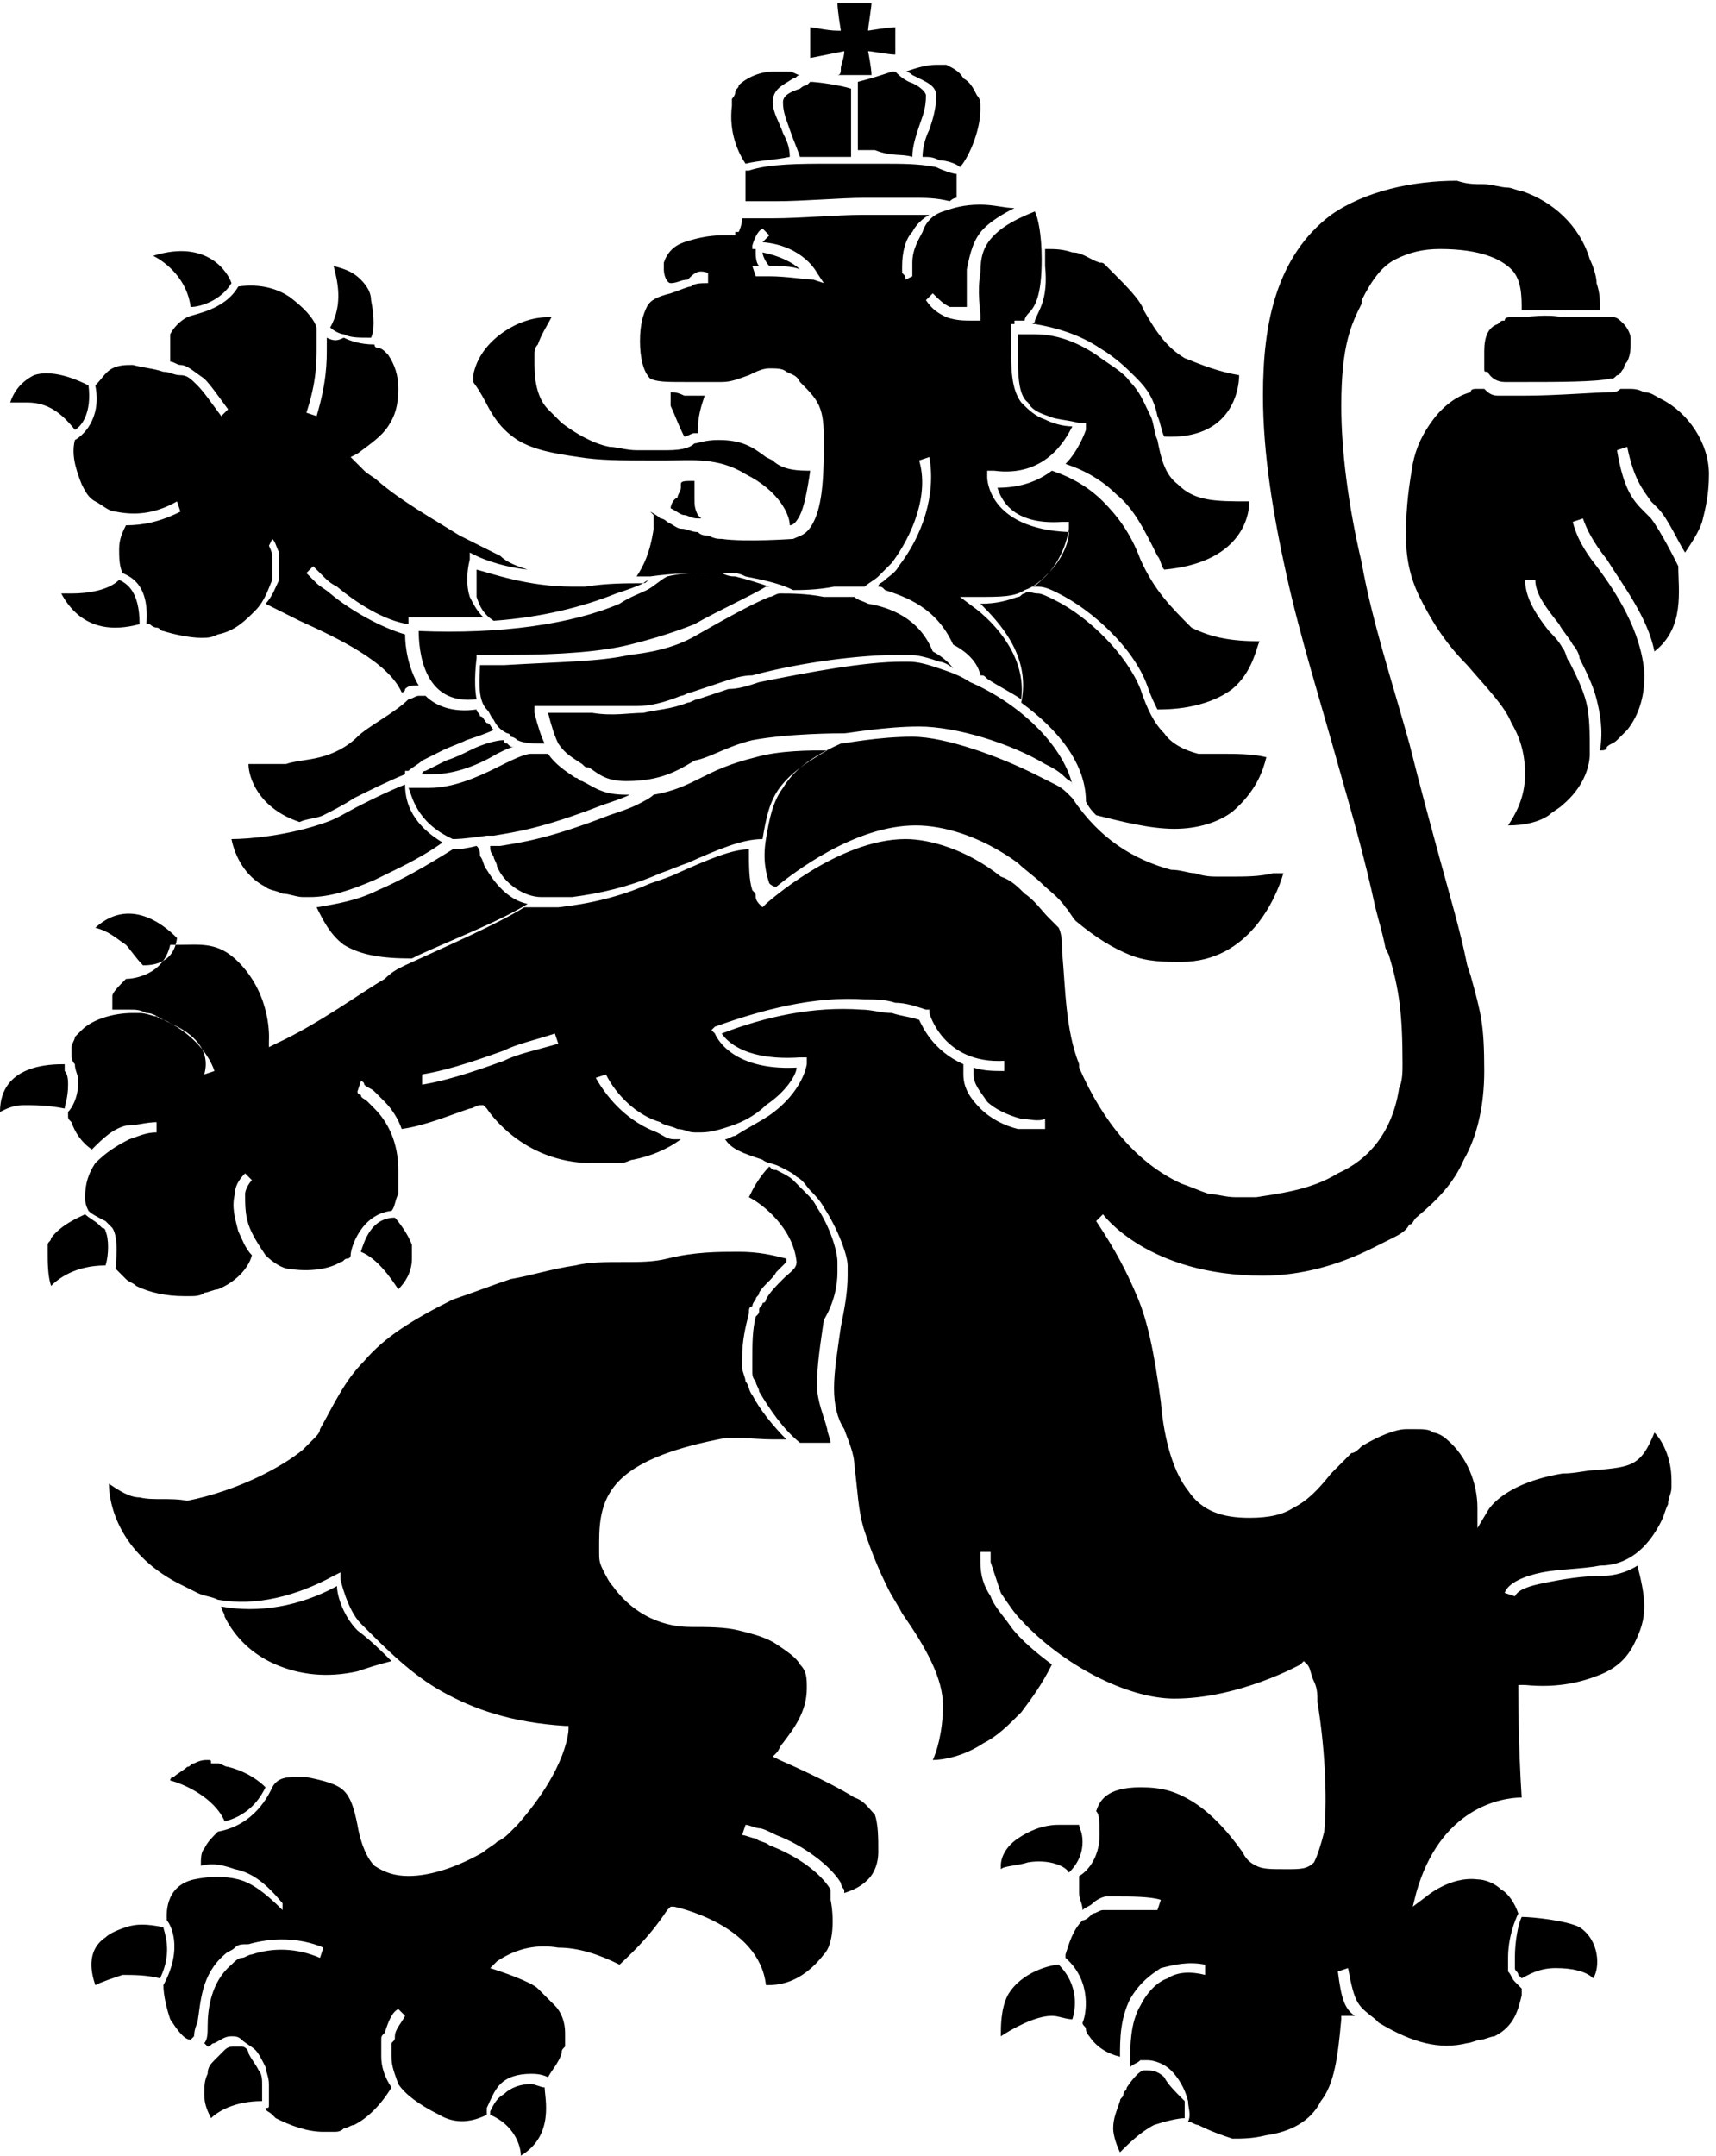 <svg width="86" height="108" viewBox="0 0 86 108" fill="none" xmlns="http://www.w3.org/2000/svg">
<path fill-rule="evenodd" clip-rule="evenodd" d="M38.557 13.329C39.069 13.329 39.752 13.329 40.093 13.5C39.752 13.158 39.069 12.816 38.216 12.646C38.216 12.816 38.387 13.158 38.557 13.329ZM34.292 19.139C34.633 19.139 34.804 19.139 35.145 19.139C35.316 19.139 35.657 19.139 36.169 19.139C36.681 19.139 37.022 18.968 37.534 18.797C37.875 18.627 38.216 18.456 38.557 18.456C38.899 18.456 39.24 18.456 39.41 18.627C39.752 18.797 39.922 18.797 40.093 19.139C40.605 19.652 40.946 19.994 41.117 20.506C41.287 21.019 41.287 21.532 41.287 22.386C41.287 24.437 41.117 25.462 40.775 26.146C40.434 26.829 40.093 26.829 39.752 27C39.752 27 37.363 27.171 36.169 27C35.998 27 35.828 27 35.486 26.829C35.316 26.829 35.145 26.829 34.975 26.658C34.633 26.658 34.463 26.487 34.122 26.487C33.951 26.487 33.78 26.317 33.439 26.146C33.439 26.146 33.269 25.975 33.098 25.975C32.927 25.804 32.586 25.633 32.586 25.633L32.757 25.804C32.757 25.975 32.757 26.317 32.757 26.487C32.586 27.684 32.245 28.367 31.904 28.88C32.074 28.88 32.416 28.88 32.586 28.88C33.78 28.709 34.804 28.709 35.486 28.709C35.657 28.709 35.828 28.709 36.169 28.709C36.34 28.709 36.51 28.709 36.681 28.709C36.851 28.709 37.022 28.709 37.363 28.88C38.216 29.051 39.069 29.221 39.752 29.563C40.093 29.563 40.946 29.563 41.799 29.392C42.311 29.392 42.993 29.392 43.334 29.392C43.505 29.221 43.846 29.051 44.017 28.88C44.188 28.709 44.529 28.367 44.699 28.196C45.723 26.829 46.576 24.779 46.064 23.07L46.576 22.899C46.917 24.779 46.235 26.829 45.041 28.367C44.87 28.709 44.529 28.88 44.358 29.051C44.188 29.221 44.017 29.221 44.017 29.392C44.188 29.392 44.188 29.392 44.358 29.563C45.382 29.905 46.917 30.418 47.77 32.297C48.111 32.468 48.965 32.981 49.135 33.836C49.306 33.836 49.306 33.836 49.476 34.006C49.988 34.348 50.671 34.69 51.182 35.032C51.524 32.297 48.794 30.418 48.794 30.418L48.111 29.905H48.965C50.159 29.905 50.841 29.905 51.353 29.563C51.865 29.392 52.206 29.051 52.547 28.709C53.23 28.025 53.571 27.171 53.571 26.658C49.476 26.487 49.476 23.924 49.476 23.924V23.582H49.818C52.377 23.924 53.4 22.044 53.742 21.361C53.23 21.361 52.718 21.19 52.377 21.019C51.865 20.848 51.524 20.506 51.182 20.165C50.671 19.481 50.671 18.456 50.671 17.259C50.671 16.918 50.671 16.576 50.671 16.234H50.841V16.063C51.012 16.063 51.182 16.063 51.353 16.063C51.353 15.892 51.524 15.722 51.524 15.722C51.865 15.38 52.206 14.867 52.206 12.987C52.206 11.791 52.035 10.937 51.865 10.595C51.012 10.937 50.329 11.278 49.818 11.791C49.306 12.304 49.135 12.816 49.135 13.671C48.965 14.525 49.135 15.722 49.135 15.722V16.063H48.794C48.282 16.063 47.941 16.063 47.429 15.892C47.088 15.722 46.747 15.551 46.405 15.038L46.747 14.696C47.088 15.038 47.258 15.209 47.6 15.38C47.77 15.38 48.111 15.38 48.453 15.38C48.453 15.038 48.453 14.184 48.453 13.5C48.623 12.646 48.794 11.962 49.306 11.449C49.647 11.108 50.159 10.766 50.841 10.424C50.329 10.424 49.818 10.253 49.135 10.253C48.282 10.253 47.77 10.424 47.258 10.595C46.747 10.766 46.405 11.108 46.235 11.62C46.064 11.962 45.723 12.475 45.723 13.158C45.723 13.329 45.723 13.329 45.723 13.5C45.723 13.671 45.723 13.671 45.723 13.842L45.382 14.013C45.382 13.842 45.382 13.842 45.211 13.671C45.211 13.5 45.211 13.329 45.211 13.329C45.211 12.646 45.382 11.962 45.723 11.62C45.894 11.278 46.235 10.937 46.576 10.766C46.235 10.766 45.894 10.766 45.382 10.766C44.699 10.766 44.017 10.766 43.164 10.766C41.97 10.766 40.093 10.937 38.728 10.937C38.387 10.937 38.216 10.937 37.875 10.937C37.704 10.937 37.363 10.937 37.193 10.937C37.193 11.278 37.022 11.62 37.022 11.62H36.851V11.791C36.681 11.791 36.51 11.791 36.169 11.791C35.486 11.791 34.804 11.962 34.292 12.133C33.78 12.304 33.439 12.646 33.269 13.158C33.269 13.329 33.269 13.329 33.269 13.5C33.269 13.842 33.439 14.184 33.61 14.184C33.951 14.184 34.122 14.013 34.463 14.013C34.804 13.671 34.975 13.5 35.486 13.671V14.184C35.145 14.184 34.804 14.184 34.633 14.354C34.463 14.354 34.122 14.525 33.61 14.696C32.927 14.867 32.586 15.038 32.416 15.38C32.245 15.722 32.074 16.234 32.074 17.089C32.074 17.943 32.245 18.627 32.586 18.968C32.927 19.139 33.439 19.139 34.292 19.139ZM37.704 12.304C37.704 12.304 37.875 11.62 38.216 11.449L38.557 11.791C38.387 11.962 38.387 11.962 38.216 12.133C40.264 12.304 40.946 13.671 40.946 13.671L41.287 14.184L40.775 14.013C40.434 14.013 39.41 13.842 38.557 13.842C38.387 13.842 38.216 13.842 38.216 13.842C38.046 13.842 38.046 13.842 37.875 13.842L37.704 13.329C37.875 13.329 37.875 13.329 38.046 13.329C37.875 13.158 37.875 12.816 37.875 12.646V12.475H37.704V12.304ZM9.554 15.38C10.066 15.38 11.089 15.038 11.601 14.184C11.431 13.671 10.407 11.962 7.677 12.816C8.36 13.158 9.383 14.013 9.554 15.38ZM17.231 16.747C17.573 16.918 17.914 16.918 18.596 16.918C18.767 16.576 18.767 15.892 18.596 15.038C18.596 14.696 18.426 14.354 18.084 14.013C17.743 13.671 17.402 13.5 16.72 13.329C16.89 14.013 17.231 15.209 16.549 16.405C16.72 16.576 17.061 16.747 17.231 16.747ZM24.738 20.848C25.079 21.361 25.421 21.703 25.932 22.044C26.785 22.557 27.809 22.728 29.003 22.899C30.027 23.07 31.221 23.07 32.416 23.07C32.757 23.07 33.098 23.07 33.439 23.07C34.633 23.07 35.998 22.899 37.363 23.753C39.069 24.608 39.581 25.804 39.581 26.317C39.752 26.317 39.922 26.146 40.093 25.804C40.264 25.462 40.434 24.779 40.605 23.582C40.093 23.582 39.24 23.582 38.728 23.07L38.387 22.899C37.704 22.386 37.193 22.044 35.998 22.044C35.316 22.044 34.975 22.215 34.804 22.215C34.633 22.386 34.292 22.557 33.439 22.557C32.927 22.557 32.416 22.557 31.904 22.557C31.392 22.557 30.88 22.386 30.539 22.386C29.686 22.215 28.833 21.703 28.15 21.19C27.98 21.019 27.98 21.019 27.809 20.848C27.639 20.677 27.639 20.677 27.468 20.506C26.956 19.994 26.785 19.139 26.785 18.285C26.785 18.114 26.785 17.943 26.785 17.772C26.785 17.601 26.785 17.43 26.956 17.259C27.127 16.747 27.468 16.234 27.639 15.892C27.639 15.892 27.639 15.892 27.468 15.892C26.615 15.892 25.762 16.234 25.079 16.747C24.397 17.259 23.885 17.943 23.715 18.797C23.715 18.968 23.715 18.968 23.715 19.139C24.226 19.823 24.397 20.335 24.738 20.848ZM3.753 22.044C3.583 22.728 3.753 23.411 4.095 24.266C4.265 24.608 4.436 24.949 4.777 25.12C5.118 25.291 5.459 25.633 5.801 25.633C6.654 25.804 7.677 25.804 8.872 25.12L9.042 25.633C8.019 26.146 7.166 26.317 6.312 26.317C6.142 26.658 5.971 27 5.971 27.513C5.971 27.854 5.971 28.367 6.142 28.709C6.483 28.88 7.507 29.221 7.336 31.272C7.336 31.272 7.336 31.272 7.507 31.272C7.507 31.272 7.677 31.443 7.848 31.443C8.019 31.443 8.019 31.614 8.189 31.614C8.701 31.785 9.554 31.956 10.066 31.956C10.407 31.956 10.578 31.956 10.919 31.785C11.772 31.614 12.284 31.101 12.796 30.589C13.307 30.076 13.478 29.392 13.649 29.051C13.649 28.88 13.649 28.709 13.649 28.538C13.649 28.367 13.649 28.196 13.649 28.196V28.025V27.854C13.649 27.684 13.478 27.342 13.478 27.342L13.649 27C13.819 27.171 13.819 27.342 13.99 27.684V27.854V28.025C13.99 28.196 13.99 28.367 13.99 28.538C13.99 28.709 13.99 28.88 13.99 29.051C13.819 29.392 13.649 29.905 13.307 30.247C13.649 30.418 14.331 30.759 15.014 31.101C16.89 31.956 19.449 33.152 20.132 34.69C20.132 34.69 20.302 34.69 20.302 34.519C20.473 34.348 20.644 34.348 20.814 34.348C20.814 34.348 20.814 34.348 20.985 34.348C20.473 33.494 20.302 32.468 20.302 31.785C19.108 31.443 17.573 30.589 16.549 29.734C16.378 29.563 16.037 29.392 15.867 29.221C15.696 29.051 15.525 28.88 15.355 28.709L15.696 28.367C15.867 28.538 16.037 28.709 16.208 28.88C16.378 29.051 16.549 29.221 16.89 29.392C17.914 30.247 19.279 31.101 20.473 31.272V31.101V30.93H20.644C21.838 30.93 23.032 30.93 24.226 30.93C23.885 30.589 23.715 30.247 23.544 29.905C23.373 29.392 23.373 28.709 23.544 28.025V27.684L23.885 27.854C23.885 27.854 24.909 28.367 26.444 28.538C25.932 28.367 25.421 28.196 25.079 27.854C24.738 27.684 24.397 27.513 24.056 27.342C23.715 27.171 23.373 27 23.032 26.829C21.667 25.975 20.132 25.12 18.938 24.095C18.767 23.924 18.426 23.753 18.255 23.582C18.084 23.411 17.914 23.241 17.743 23.07L17.573 22.899L17.914 22.728C18.596 22.215 19.108 21.873 19.449 21.361C19.791 20.848 19.961 20.335 19.961 19.481C19.961 18.797 19.791 18.285 19.449 17.772L19.279 17.601C19.279 17.601 19.108 17.43 18.938 17.43C18.938 17.43 18.767 17.43 18.767 17.259C18.084 17.259 17.573 17.089 17.231 16.918C16.89 17.089 16.72 17.089 16.378 16.918C16.378 17.089 16.378 17.259 16.378 17.43C16.378 18.114 16.378 19.139 15.867 20.848L15.355 20.677C15.867 19.139 15.867 18.114 15.867 17.43C15.867 17.089 15.867 16.747 15.867 16.405C15.696 15.892 15.184 15.38 14.502 14.867C13.99 14.525 13.137 14.184 11.943 14.354C11.26 15.551 9.725 15.722 9.383 15.892C9.042 16.063 8.701 16.405 8.53 16.747C8.53 17.089 8.53 17.43 8.53 18.114C8.701 18.114 8.872 18.285 9.042 18.285C9.383 18.285 9.725 18.627 10.236 18.968C10.578 19.31 10.919 19.823 11.431 20.506L11.089 20.848C10.578 20.165 10.236 19.652 9.895 19.31C9.554 18.968 9.383 18.797 9.042 18.797C8.701 18.797 8.53 18.627 8.189 18.627C7.677 18.456 7.336 18.456 6.654 18.285C6.312 18.285 5.971 18.285 5.63 18.456C5.289 18.627 5.118 18.968 4.777 19.31C5.118 21.019 4.095 21.873 3.753 22.044ZM47.941 9.911V8.715C47.77 8.715 47.258 8.544 46.917 8.373C46.064 8.203 45.211 8.203 44.188 8.203C43.676 8.203 43.334 8.203 42.652 8.203C42.311 8.203 41.97 8.203 41.628 8.203C40.093 8.203 38.557 8.203 37.534 8.544H37.363C37.363 8.886 37.363 9.57 37.363 10.082C37.534 10.082 37.704 10.082 38.046 10.082C38.216 10.082 38.557 10.082 38.899 10.082C40.264 10.082 42.14 9.911 43.334 9.911C44.358 9.911 45.041 9.911 45.723 9.911C46.405 9.911 46.917 9.911 47.6 10.082C47.6 10.082 47.77 9.911 47.941 9.911ZM39.24 5.127C39.24 5.639 39.41 5.981 39.581 6.494C39.752 7.006 39.922 7.348 40.093 7.861C40.605 7.861 41.117 7.861 41.628 7.861C41.97 7.861 42.311 7.861 42.652 7.861V4.443C42.14 4.272 40.946 4.101 40.605 4.101L40.434 4.272C40.264 4.272 40.093 4.443 40.093 4.443C39.581 4.614 39.24 4.785 39.24 5.127ZM42.311 2.563C42.311 2.905 42.14 3.247 42.14 3.418C42.14 3.589 42.14 3.76 41.97 3.76C41.97 3.76 43.505 3.76 43.676 3.76C43.676 3.418 43.505 2.563 43.505 2.563C43.676 2.563 44.529 2.734 44.87 2.734V1.367C44.529 1.367 43.505 1.538 43.505 1.538C43.505 1.367 43.676 0.342 43.676 0.171H41.97C41.97 0.513 42.14 1.538 42.14 1.538H41.97C41.458 1.538 40.775 1.367 40.605 1.367C40.605 1.709 40.605 2.563 40.605 2.905L42.311 2.563ZM37.363 8.203C38.046 8.032 38.728 8.032 39.581 7.861C39.581 7.348 39.41 7.006 39.24 6.665C39.069 6.152 38.728 5.639 38.728 5.127C38.728 4.443 39.24 4.272 39.752 3.93C39.922 3.93 39.922 3.76 40.093 3.76C39.922 3.76 39.752 3.589 39.581 3.589C39.41 3.589 39.41 3.589 39.41 3.589H39.24C39.069 3.589 38.899 3.589 38.728 3.589C38.046 3.589 37.363 3.93 37.022 4.272C37.022 4.443 36.851 4.443 36.851 4.614C36.851 4.785 36.681 4.956 36.681 4.956C36.681 5.127 36.681 5.127 36.681 5.297C36.51 6.665 37.022 7.69 37.363 8.203C37.363 8.203 37.193 8.203 37.363 8.203ZM45.723 7.861C45.723 7.348 45.894 6.835 46.064 6.323C46.235 5.81 46.405 5.468 46.405 4.785C46.405 4.614 46.064 4.272 45.552 4.101C45.211 3.93 45.041 3.76 44.87 3.589H44.699C44.188 3.76 43.676 3.93 42.993 4.101V7.519C43.334 7.519 43.676 7.519 43.846 7.519C44.699 7.861 45.211 7.69 45.723 7.861ZM46.917 4.785C46.917 5.468 46.747 5.981 46.576 6.494C46.405 6.835 46.235 7.348 46.235 7.861C46.576 7.861 46.747 7.861 47.088 8.032C47.429 8.032 47.941 8.203 48.111 8.373C48.453 8.032 49.135 6.665 49.135 5.468C49.135 5.127 49.135 4.956 48.965 4.785C48.794 4.443 48.623 4.101 48.282 3.93C48.111 3.589 47.77 3.418 47.429 3.247C47.258 3.247 47.088 3.247 46.917 3.247C46.405 3.247 45.894 3.418 45.382 3.589C45.552 3.589 45.723 3.76 45.723 3.76C46.405 4.101 46.917 4.272 46.917 4.785ZM6.312 96.551C5.801 96.722 5.459 96.892 5.289 97.063C4.265 97.747 4.606 98.943 4.777 99.456C5.118 99.285 5.63 99.114 6.142 98.943C6.654 98.943 7.336 98.943 8.019 99.114C8.701 97.747 8.189 96.722 8.189 96.551C7.336 96.38 6.824 96.38 6.312 96.551ZM51.524 93.304C52.547 93.133 53.4 93.475 53.571 93.817C53.742 93.646 54.253 93.133 54.253 92.278C54.253 91.766 54.083 91.595 54.083 91.424C53.742 91.424 53.4 91.424 53.059 91.424C52.206 91.424 51.524 91.766 51.012 92.108C50.5 92.449 50.159 92.962 50.159 93.475V93.646C50.329 93.475 51.012 93.475 51.524 93.304ZM50.5 99.968C50.159 100.652 50.159 101.506 50.159 102.019C50.671 101.677 51.865 100.994 52.718 100.994C53.059 100.994 53.4 101.165 53.742 101.165C53.912 100.652 54.083 99.456 53.059 98.43C52.718 98.43 51.182 98.772 50.5 99.968ZM58.348 104.07C58.007 103.728 57.666 103.728 57.495 103.728C57.324 103.728 57.324 103.728 57.324 103.728C57.154 103.728 56.812 104.07 56.471 104.582C56.471 104.753 56.301 104.753 56.301 104.924C56.301 105.095 56.13 105.095 56.13 105.266C55.959 105.778 55.789 106.12 55.789 106.633C55.789 106.975 55.959 107.487 56.13 107.829C56.471 107.487 57.154 106.804 57.836 106.462C58.348 106.291 59.03 106.12 59.372 106.12C59.372 105.778 59.372 105.437 59.372 105.266C58.86 104.753 58.519 104.411 58.348 104.07ZM42.823 90.057C41.458 89.203 39.069 88.177 39.069 88.177L38.728 88.006L38.899 87.835C39.069 87.665 39.069 87.494 39.24 87.323C39.752 86.639 40.434 85.785 40.434 84.589C40.434 84.076 40.434 83.734 40.093 83.392C39.922 83.051 39.41 82.709 38.899 82.367C38.387 82.025 37.704 81.854 37.022 81.684C36.34 81.513 35.486 81.513 34.633 81.513C32.927 81.513 31.562 80.658 30.709 79.462C30.539 79.291 30.368 78.949 30.198 78.608C30.027 78.266 30.027 78.095 30.027 77.753C30.027 77.582 30.027 77.411 30.027 77.24C30.027 76.044 30.198 75.019 31.051 74.165C31.904 73.31 33.439 72.627 35.998 72.114C36.681 71.943 37.875 72.114 38.728 72.114C38.899 72.114 39.24 72.114 39.41 72.114C38.728 71.43 38.046 70.576 37.704 69.892C37.534 69.722 37.534 69.38 37.363 69.209C37.363 69.038 37.193 68.696 37.193 68.525C37.193 68.354 37.193 68.184 37.193 68.013C37.193 67.158 37.363 66.475 37.534 65.791C37.534 65.62 37.534 65.449 37.704 65.449C37.704 65.278 37.875 65.108 37.875 65.108C37.875 64.937 38.046 64.937 38.046 64.766C38.216 64.424 38.728 64.082 38.899 63.74C39.24 63.399 39.41 63.228 39.41 63.228C39.41 63.228 39.41 63.228 39.41 63.057C38.728 62.886 38.046 62.715 37.022 62.715C35.998 62.715 34.804 62.715 33.439 63.057C32.757 63.228 32.074 63.228 31.221 63.228C30.368 63.228 29.515 63.228 28.833 63.399C27.639 63.57 26.615 63.911 25.591 64.082C24.568 64.424 23.715 64.766 22.691 65.108C20.644 66.133 19.279 66.987 18.255 68.184C17.231 69.209 16.72 70.405 16.037 71.601C16.037 71.772 15.867 71.943 15.696 72.114C15.525 72.285 15.355 72.456 15.184 72.627C14.161 73.481 11.943 74.677 9.383 75.19C8.53 75.019 7.677 75.19 6.995 75.019C6.483 75.019 5.971 74.677 5.459 74.335C5.459 75.361 5.971 77.753 8.872 79.291C9.213 79.462 9.554 79.633 9.895 79.804C10.236 79.975 10.578 79.975 10.919 80.146C12.796 80.487 14.843 79.975 16.72 78.949L17.061 78.778V79.12C17.061 79.12 17.402 80.658 18.084 81.342C19.449 82.709 20.644 83.905 22.179 84.76C23.715 85.614 25.591 86.297 28.321 86.468H28.492V86.639C28.492 86.639 28.492 88.519 25.932 91.424C25.762 91.595 25.762 91.595 25.591 91.766C25.421 91.937 25.25 92.108 24.909 92.278C24.738 92.449 24.397 92.62 24.226 92.791C23.032 93.475 21.667 93.987 20.473 93.987C19.791 93.987 19.279 93.817 18.767 93.475C18.426 93.133 18.084 92.449 17.914 91.424C17.743 90.57 17.573 90.057 17.231 89.715C16.89 89.373 16.208 89.203 15.355 89.032C15.184 89.032 15.184 89.032 15.014 89.032C14.843 89.032 14.843 89.032 14.672 89.032C14.161 89.032 13.819 89.203 13.649 89.544C13.478 89.886 12.796 91.424 10.919 91.766C10.578 92.108 10.407 92.278 10.236 92.62C10.066 92.791 10.066 93.133 10.066 93.475C10.748 93.304 11.26 93.475 11.772 93.646C12.625 93.817 13.307 94.329 14.161 95.354V95.696C13.307 94.842 12.625 94.329 11.943 94.158C11.26 93.987 10.578 93.987 9.725 94.158C8.189 94.5 8.36 96.038 8.36 96.209C8.53 96.38 9.213 97.576 8.189 99.456C8.189 99.968 8.36 100.652 8.53 101.165C8.872 101.677 9.213 102.19 9.554 102.19L9.725 102.019C9.725 102.019 9.725 101.677 9.895 101.335C10.066 100.31 10.066 98.943 11.26 97.918C11.431 97.747 11.601 97.747 11.772 97.576C11.943 97.405 12.113 97.405 12.454 97.405C13.649 97.063 15.014 97.063 16.208 97.576L16.037 98.089C14.843 97.576 13.649 97.576 12.625 97.918C12.454 97.918 12.284 98.089 12.113 98.089C11.943 98.089 11.772 98.26 11.601 98.43C10.578 99.285 10.407 100.652 10.407 101.506C10.407 101.848 10.407 102.19 10.236 102.361L10.407 102.532C10.578 102.532 10.578 102.361 10.748 102.361C11.089 102.19 11.26 102.019 11.601 102.019C11.772 102.019 11.943 102.019 12.113 102.19C12.284 102.361 12.625 102.532 12.796 102.703C12.966 102.873 13.137 103.215 13.307 103.557C13.307 103.728 13.478 104.07 13.478 104.411C13.478 104.582 13.478 104.753 13.478 104.924V105.095C13.478 105.266 13.478 105.266 13.478 105.437C13.478 105.608 13.478 105.608 13.307 105.608C13.307 105.778 13.478 105.778 13.649 105.949L13.819 106.12C14.502 106.462 15.355 106.804 16.208 106.804C16.378 106.804 16.549 106.804 16.72 106.804C16.89 106.804 17.061 106.804 17.231 106.633C17.402 106.633 17.573 106.462 17.743 106.462C18.426 106.12 19.108 105.437 19.62 104.582C19.279 104.07 19.108 103.557 19.108 103.044C19.108 102.873 19.108 102.703 19.108 102.532C19.108 102.361 19.108 102.361 19.108 102.19C19.108 102.019 19.108 102.019 19.279 101.848C19.449 101.335 19.62 100.823 19.961 100.652L20.302 100.994C20.132 101.335 19.791 101.677 19.791 102.019C19.791 102.19 19.791 102.19 19.62 102.361C19.62 102.532 19.62 102.532 19.62 102.703C19.62 102.873 19.62 103.044 19.62 103.044C19.62 103.557 19.791 103.899 19.961 104.411C20.302 104.924 20.985 105.437 22.008 105.949C22.861 106.462 23.715 106.291 24.397 105.949C24.397 105.778 24.397 105.778 24.397 105.608C24.568 105.266 24.738 104.753 25.079 104.411C25.421 104.07 25.932 103.899 26.615 103.899C26.785 103.899 27.127 103.899 27.468 104.07C27.639 103.728 27.98 103.386 28.15 102.873C28.15 102.703 28.15 102.703 28.321 102.532C28.321 102.361 28.321 102.361 28.321 102.19C28.321 102.019 28.321 101.848 28.321 101.848C28.321 101.335 28.15 100.823 27.809 100.481C27.468 100.139 27.127 99.797 26.956 99.627C26.615 99.285 25.079 98.772 25.079 98.772L24.568 98.601L24.909 98.26C25.932 97.576 26.956 97.405 27.98 97.576C29.003 97.576 30.027 97.918 31.051 98.43C31.392 98.089 32.416 97.234 33.439 95.696L33.61 95.525H33.78C33.78 95.525 38.046 96.38 38.387 99.456C38.899 99.456 40.093 99.456 41.287 97.918C41.799 97.405 41.799 96.038 41.628 95.184C41.628 95.013 41.628 94.842 41.628 94.842C41.628 94.671 41.628 94.671 41.628 94.671C41.117 93.817 39.922 92.962 38.557 92.449C38.387 92.278 38.046 92.278 37.875 92.108C37.704 92.108 37.363 91.937 37.193 91.937L37.363 91.424C37.534 91.424 37.875 91.595 38.046 91.595C38.216 91.595 38.557 91.766 38.899 91.937C40.264 92.449 41.628 93.475 42.14 94.329C42.14 94.329 42.14 94.5 42.311 94.671V94.842C42.823 94.671 43.164 94.5 43.505 94.158C43.846 93.817 44.017 93.304 44.017 92.791C44.017 92.108 44.017 91.424 43.846 90.911C43.505 90.57 43.334 90.228 42.823 90.057ZM79.162 96.551C78.48 96.209 76.774 96.038 76.262 96.038C76.091 96.38 75.921 97.234 75.921 98.089C75.921 98.26 75.921 98.43 75.921 98.43V98.601C75.921 98.772 76.091 98.772 76.091 98.943L76.262 99.114C76.603 98.943 77.115 98.601 77.968 98.601C78.821 98.601 79.503 98.772 79.845 99.114C80.186 98.601 80.186 97.234 79.162 96.551ZM80.015 73.652C79.503 73.652 78.992 73.823 78.309 73.823C75.238 74.335 74.556 75.703 74.556 75.703L74.044 76.557V75.532C74.044 74.335 73.532 72.968 72.508 72.114C72.338 71.943 71.997 71.772 71.826 71.772C71.655 71.601 71.314 71.601 70.973 71.601C70.802 71.601 70.632 71.601 70.461 71.601C69.949 71.601 69.096 71.943 68.243 72.456C68.073 72.627 67.902 72.797 67.731 72.797C67.561 72.968 67.39 73.139 67.22 73.31C67.049 73.481 66.878 73.652 66.708 73.823C66.025 74.677 65.513 75.19 64.831 75.532C64.319 75.873 63.637 76.044 62.613 76.044C61.248 76.044 60.225 75.703 59.542 74.677C58.86 73.823 58.348 72.285 58.177 70.234C57.836 67.671 57.495 66.133 56.983 64.937C56.471 63.74 55.959 62.715 54.936 61.177L55.277 60.836C55.277 60.836 57.495 63.911 63.296 63.911C65.172 63.911 67.049 63.399 68.755 62.544C69.096 62.373 69.438 62.203 69.779 62.032C70.12 61.861 70.461 61.69 70.632 61.348C70.802 61.348 70.802 61.177 70.973 61.006C71.997 60.152 72.85 59.297 73.362 58.101C74.044 56.905 74.385 55.367 74.385 53.658C74.385 51.266 74.215 50.753 73.703 48.873L73.532 48.361C73.191 46.652 72.679 44.943 72.167 43.063C71.655 41.184 71.144 39.304 70.632 37.253C69.779 34.177 68.755 31.101 68.243 28.196C67.561 25.291 67.22 22.557 67.22 20.335C67.22 17.259 67.731 16.234 68.243 15.209V15.038C68.755 14.013 69.267 13.329 69.949 12.987C70.632 12.646 71.314 12.475 72.167 12.475C74.215 12.475 75.238 12.987 75.75 13.5C76.262 14.013 76.262 14.867 76.262 15.551C76.774 15.551 77.456 15.551 78.138 15.551C78.821 15.551 79.503 15.551 80.186 15.551C80.186 15.038 80.186 14.696 80.015 14.184C80.015 13.842 79.845 13.329 79.674 12.987C79.162 11.278 77.797 10.082 76.262 9.57C76.091 9.57 75.75 9.399 75.579 9.399C75.238 9.399 74.726 9.228 74.385 9.228C73.873 9.228 73.532 9.228 73.02 9.057C70.802 9.057 68.414 9.57 66.708 10.766C65.343 11.791 64.49 13.158 63.978 14.696C63.466 16.234 63.296 17.943 63.296 19.823C63.296 22.728 63.807 25.804 64.49 28.88C65.172 31.956 66.196 35.203 67.049 38.279C67.731 40.671 68.414 43.063 68.926 45.456C69.096 46.139 69.267 46.652 69.438 47.506L69.608 47.848C70.12 49.557 70.29 50.753 70.29 53.316C70.29 53.658 70.29 54.171 70.12 54.513C69.779 56.734 68.585 58.101 67.049 58.785C65.684 59.639 63.978 59.81 62.954 59.981C62.784 59.981 62.613 59.981 62.443 59.981C62.272 59.981 62.101 59.981 61.931 59.981C61.419 59.981 60.907 59.81 60.566 59.81C60.054 59.639 59.713 59.468 59.201 59.297C56.983 58.272 55.277 56.221 54.083 53.487V53.316C53.4 51.608 53.4 49.557 53.23 47.677C53.23 47.336 53.23 46.823 53.059 46.481C52.889 46.31 52.718 46.139 52.547 45.968C52.206 45.627 51.865 45.114 51.353 44.772C51.012 44.43 50.671 44.089 50.159 43.918C48.453 42.551 46.576 42.038 45.382 42.038C41.97 42.038 38.387 45.285 38.387 45.285L38.216 45.456L38.046 45.285C38.046 45.285 37.875 45.114 37.875 44.943C37.875 44.772 37.875 44.772 37.704 44.601C37.534 44.089 37.534 43.405 37.534 42.551C36.681 42.551 35.486 43.063 33.951 43.747C33.61 43.918 33.098 44.089 32.586 44.26C31.051 44.943 29.515 45.285 27.98 45.456C27.639 45.456 27.468 45.456 27.127 45.456C26.785 45.456 26.615 45.456 26.274 45.456C24.909 46.31 22.52 47.336 20.302 48.361L19.961 48.532C19.961 48.532 19.62 48.703 19.279 49.044C18.084 49.728 16.037 51.266 13.819 52.291L13.478 52.462V52.12C13.478 52.12 13.649 49.899 11.943 48.19C10.919 47.165 10.066 47.336 8.872 47.336C8.701 47.336 8.701 47.336 8.53 47.336C8.189 48.873 6.654 49.044 6.312 49.044C5.971 49.386 5.63 49.728 5.63 49.899C5.63 50.07 5.63 50.411 5.63 50.582C5.801 50.582 5.801 50.582 5.971 50.582C6.142 50.582 6.312 50.582 6.483 50.582C6.824 50.582 6.995 50.582 7.336 50.753C7.677 50.753 7.848 50.924 8.189 51.095C9.383 51.608 10.407 52.633 10.748 53.658L10.236 53.829C10.578 52.633 9.725 51.779 8.53 51.266C8.36 51.095 8.019 51.095 7.848 50.924C7.677 50.924 7.336 50.753 6.995 50.753C6.824 50.753 6.654 50.753 6.654 50.753C5.63 50.753 4.606 51.095 4.095 51.608C3.924 51.779 3.924 51.779 3.753 51.949C3.753 52.12 3.583 52.291 3.583 52.462C3.583 52.633 3.583 52.633 3.583 52.804C3.583 52.975 3.583 53.146 3.753 53.316C3.753 53.658 3.924 53.829 3.924 54.171C3.924 55.025 3.583 55.538 3.412 55.709V55.88C3.412 56.051 3.412 56.051 3.583 56.221C3.753 56.734 4.095 57.247 4.606 57.589C5.118 57.076 5.63 56.563 6.312 56.392C6.824 56.392 7.336 56.221 7.848 56.221V56.734C7.336 56.734 6.995 56.905 6.483 57.076C5.801 57.418 5.289 57.76 4.777 58.272C4.436 58.785 4.265 59.297 4.265 59.981C4.265 60.152 4.265 60.323 4.436 60.665C4.606 60.836 4.948 61.006 5.289 61.177L5.459 61.348L5.63 61.519C5.971 62.032 5.801 63.228 5.801 63.57L5.971 63.74C6.142 63.911 6.142 63.911 6.312 64.082C6.483 64.253 6.654 64.253 6.824 64.424C7.507 64.766 8.36 64.937 9.213 64.937C9.383 64.937 9.554 64.937 9.554 64.937C9.725 64.937 10.066 64.937 10.236 64.766C10.407 64.766 10.748 64.595 10.919 64.595C11.772 64.253 12.454 63.57 12.625 62.886C12.284 62.544 12.113 62.032 11.943 61.69C11.772 61.006 11.601 60.494 11.772 59.81C11.772 59.468 11.943 59.127 12.284 58.785L12.625 59.127C12.454 59.297 12.284 59.639 12.284 59.81C12.284 60.323 12.284 60.836 12.454 61.348C12.625 61.861 12.966 62.373 13.307 62.886C13.649 63.228 14.161 63.57 14.502 63.57C15.525 63.74 16.549 63.57 17.061 63.228C17.231 63.228 17.231 63.057 17.402 63.057C17.573 63.057 17.573 62.886 17.573 62.886C17.573 62.544 18.084 60.836 19.62 60.665C19.791 60.494 19.791 60.152 19.961 59.81C19.961 59.639 19.961 59.639 19.961 59.468C19.961 59.297 19.961 59.297 19.961 59.127C19.961 58.956 19.961 58.785 19.961 58.614C19.961 57.247 19.449 56.221 18.767 55.538C18.596 55.367 18.426 55.196 18.426 55.196C18.255 55.025 18.084 55.025 18.084 54.854C18.084 54.854 17.914 54.854 17.914 54.684L18.084 54.171C18.084 54.171 18.255 54.171 18.255 54.342C18.426 54.513 18.596 54.513 18.767 54.684C18.938 54.854 19.108 55.025 19.279 55.196C19.62 55.538 19.961 56.051 20.132 56.563C21.326 56.392 22.52 55.88 23.544 55.538C23.715 55.538 23.885 55.367 24.056 55.367H24.226L24.397 55.538C24.397 55.538 26.103 58.272 29.686 58.272C29.856 58.272 30.027 58.272 30.198 58.272C30.539 58.272 30.709 58.272 31.051 58.272C31.392 58.272 31.562 58.101 31.733 58.101C32.586 57.93 33.439 57.589 34.122 57.076C33.951 57.076 33.78 57.076 33.78 57.076C33.439 57.076 33.269 56.905 32.927 56.734C31.562 56.221 30.539 55.196 29.856 54L30.368 53.829C30.88 54.854 31.904 55.88 33.098 56.221C33.269 56.392 33.61 56.392 33.951 56.563C34.292 56.563 34.463 56.734 34.804 56.734C34.975 56.734 35.145 56.734 35.145 56.734C35.657 56.734 36.169 56.563 36.681 56.392C37.193 56.221 37.875 55.88 38.387 55.367C39.41 54.684 39.922 53.829 39.922 53.487C36.51 53.658 35.828 51.779 35.828 51.779L35.657 51.608L35.828 51.437C38.216 50.582 40.775 49.899 43.334 50.07C43.846 50.07 44.358 50.07 44.87 50.24C45.382 50.24 45.894 50.411 46.405 50.582H46.576V50.753C46.576 50.753 47.258 53.316 50.329 53.146V53.658C49.818 53.658 49.306 53.658 48.794 53.487C48.794 53.658 48.794 53.658 48.794 53.829C48.794 54.342 49.135 54.684 49.476 55.196C49.818 55.538 50.5 55.88 51.182 56.051C51.524 56.051 52.035 56.221 52.377 56.051V56.563C51.865 56.563 51.353 56.563 51.012 56.563C50.329 56.392 49.647 56.051 49.135 55.538C48.623 55.025 48.282 54.513 48.282 53.829C48.282 53.658 48.282 53.487 48.282 53.316C46.747 52.633 46.235 51.437 46.064 51.095C45.552 50.924 45.211 50.924 44.699 50.753C44.188 50.753 43.676 50.582 43.164 50.582C40.775 50.411 38.387 50.924 36.169 51.779C36.51 52.291 37.534 53.146 40.093 52.975H40.434V53.316C40.434 53.316 40.264 54.684 38.557 55.88C38.046 56.221 37.363 56.563 36.851 56.905C36.681 56.905 36.51 57.076 36.34 57.076C36.681 57.589 37.193 57.76 38.216 58.101C38.387 58.272 38.728 58.272 39.069 58.443C39.41 58.614 39.752 58.785 39.922 58.956C40.264 59.127 40.434 59.468 40.605 59.639C40.775 59.81 41.117 60.152 41.287 60.494C41.97 61.519 42.481 62.886 42.481 63.399C42.481 63.57 42.481 63.74 42.481 63.911C42.481 64.766 42.311 65.62 42.14 66.475C41.97 67.671 41.799 68.696 41.799 69.551C41.799 70.405 41.97 71.089 42.311 71.601C42.481 72.114 42.823 72.797 42.823 73.481C42.993 74.677 42.993 75.703 43.334 76.728C43.676 77.753 44.017 78.608 44.529 79.633C44.699 79.975 45.041 80.487 45.211 80.829C46.405 82.538 47.258 84.076 47.258 85.443C47.258 86.81 46.917 87.835 46.747 88.177C47.258 88.177 48.282 88.006 49.306 87.323C49.988 86.981 50.5 86.468 51.182 85.785C51.694 85.101 52.206 84.418 52.718 83.392C52.035 82.88 51.182 82.196 50.671 81.513C50.329 81 49.818 80.487 49.647 79.975C49.306 79.462 49.135 78.949 49.135 78.266C49.135 78.095 49.135 77.924 49.135 77.753H49.647C49.647 77.924 49.647 78.095 49.647 78.266C49.818 78.778 49.988 79.291 50.159 79.804C50.5 80.317 50.841 80.829 51.182 81.171C53.23 83.392 56.471 85.101 58.86 85.101C62.101 85.101 65.172 83.392 65.172 83.392L65.343 83.222L65.513 83.392C65.684 83.563 65.684 83.905 65.855 84.247C66.025 84.589 66.025 84.93 66.025 85.272C66.367 87.323 66.537 89.886 66.367 91.766C66.196 92.449 66.025 92.962 65.855 93.304C65.513 93.646 65.172 93.646 64.49 93.646C63.637 93.646 63.296 93.646 62.954 93.475C62.613 93.304 62.443 93.133 62.272 92.791C61.419 91.595 60.566 90.74 59.713 90.228C58.86 89.715 58.177 89.544 57.154 89.544C55.448 89.544 55.106 90.228 54.936 90.74C55.106 90.911 55.106 91.253 55.106 91.937C55.106 93.133 54.424 93.817 54.083 93.987C54.083 94.158 54.083 94.5 54.083 94.842C54.083 95.184 54.253 95.354 54.253 95.696C54.424 95.525 54.595 95.525 54.765 95.354C54.936 95.184 55.277 95.013 55.448 95.013H55.618C55.789 95.013 55.789 95.013 55.959 95.013C56.642 95.013 57.666 95.013 58.177 95.184L58.007 95.696C57.324 95.696 56.301 95.696 55.789 95.696C55.618 95.696 55.618 95.696 55.448 95.696C55.277 95.696 55.277 95.696 55.277 95.696C55.106 95.696 54.936 95.867 54.765 95.867C54.595 96.038 54.424 96.209 54.253 96.209C53.742 96.722 53.571 97.405 53.4 97.918C53.4 97.918 53.4 97.918 53.4 98.089C54.765 99.285 54.424 100.994 54.253 101.335C54.253 101.506 54.424 101.506 54.424 101.677C54.424 101.848 54.595 102.019 54.595 102.019C54.936 102.532 55.448 102.873 56.13 103.044C56.13 102.19 56.13 101.165 56.642 100.139C57.154 99.285 57.666 98.943 58.177 98.601C58.86 98.43 59.542 98.26 60.395 98.43V98.943C59.713 98.772 59.03 98.772 58.519 99.114C58.007 99.285 57.495 99.797 57.154 100.481C56.642 101.335 56.642 102.532 56.642 103.215C56.642 103.386 56.642 103.386 56.642 103.557C56.812 103.386 56.983 103.386 57.154 103.215C57.324 103.215 57.324 103.215 57.495 103.215C57.836 103.215 58.348 103.386 58.689 103.728C59.03 104.07 59.372 104.582 59.542 105.266C59.542 105.608 59.713 105.949 59.542 106.291C59.713 106.291 59.883 106.462 60.054 106.462C60.736 106.804 61.248 106.975 61.76 107.146C62.272 107.146 62.784 107.146 63.466 106.975C64.66 106.804 65.684 106.291 66.196 105.266C66.878 104.411 67.049 103.044 67.22 101.165V100.994H67.39C67.39 100.994 67.561 100.994 67.902 100.994C67.39 100.652 67.22 100.139 67.049 98.772L67.561 98.601C67.902 100.481 68.073 100.481 68.926 101.165L69.096 101.335C70.802 102.361 72.167 102.703 73.532 102.361C73.703 102.361 74.044 102.19 74.215 102.19C74.385 102.19 74.726 102.019 74.897 102.019C75.921 101.506 76.091 100.652 76.262 99.968C76.262 99.797 76.262 99.797 76.262 99.627C76.091 99.456 76.091 99.456 75.921 99.285C75.75 99.114 75.75 98.943 75.579 98.772V98.601C75.579 98.43 75.579 98.26 75.579 98.089C75.579 97.063 75.921 96.209 76.091 95.867C75.921 95.354 75.579 94.842 75.238 94.671C74.897 94.329 74.385 94.158 74.044 94.158C72.679 93.987 71.485 95.013 71.485 95.013L70.802 95.525L70.973 94.842C72.167 90.57 75.238 90.057 76.262 90.057C76.091 87.494 76.091 84.76 76.091 84.76V84.418H76.432C78.138 84.589 79.333 84.247 80.186 83.905C81.039 83.563 81.551 83.051 81.892 82.367C82.233 81.684 82.404 81.171 82.404 80.487C82.404 79.804 82.233 79.12 82.062 78.437C81.551 78.778 80.868 78.949 80.356 78.949C79.333 78.949 78.309 79.12 77.456 79.291C76.603 79.462 76.091 79.633 75.921 79.975L75.409 79.804C75.579 79.291 76.432 78.949 77.285 78.778C78.138 78.608 79.333 78.608 80.186 78.437C81.551 78.437 82.574 77.582 83.257 76.215C83.427 75.873 83.427 75.703 83.598 75.361C83.598 75.019 83.769 74.848 83.769 74.506C83.769 74.335 83.769 74.165 83.769 74.165C83.769 72.968 83.257 72.114 82.915 71.772C82.233 73.481 81.721 73.481 80.015 73.652ZM25.25 53.146C23.373 53.829 22.179 54.171 21.155 54.342V53.829C22.179 53.658 23.373 53.316 25.25 52.633C25.932 52.291 26.785 52.12 27.809 51.779L27.98 52.291C26.785 52.633 25.932 52.804 25.25 53.146ZM41.97 63.74C41.97 63.57 41.97 63.399 41.97 63.228C41.97 62.715 41.628 61.519 40.946 60.494C40.775 60.152 40.605 59.981 40.434 59.81C40.264 59.639 39.922 59.297 39.752 59.127C39.581 58.956 39.24 58.785 38.899 58.614C38.728 58.614 38.728 58.614 38.557 58.443C38.216 58.785 37.875 59.297 37.704 59.639L37.534 59.981C38.216 60.323 39.752 61.519 39.922 63.228C39.922 63.57 39.581 63.74 39.24 64.082C38.899 64.424 38.557 64.766 38.387 65.108C38.387 65.108 38.387 65.278 38.216 65.278C38.216 65.449 38.046 65.449 38.046 65.62C38.046 65.791 38.046 65.791 37.875 65.962C37.704 66.646 37.704 67.329 37.704 68.184C37.704 68.354 37.704 68.525 37.704 68.696C37.704 68.867 37.704 69.038 37.875 69.209C37.875 69.38 38.046 69.551 38.046 69.722C38.557 70.576 39.24 71.601 40.093 72.285C40.264 72.285 40.434 72.285 40.605 72.285C40.946 72.285 41.287 72.285 41.628 72.285C41.628 72.114 41.458 71.772 41.458 71.601C41.287 70.918 40.946 70.234 40.946 69.38C40.946 68.354 41.117 67.329 41.287 66.133C41.799 65.278 41.97 64.424 41.97 63.74ZM19.961 64.595C20.302 64.253 20.644 63.74 20.644 63.057C20.644 62.886 20.644 62.886 20.644 62.715C20.644 62.544 20.644 62.544 20.644 62.373C20.473 61.861 19.961 61.177 19.791 61.006C18.596 61.006 18.255 62.203 18.084 62.715C18.938 63.057 19.62 64.082 19.961 64.595ZM13.819 83.392C15.014 83.905 16.378 84.076 17.914 83.734C18.426 83.563 18.938 83.392 19.62 83.222C19.108 82.709 18.596 82.196 17.914 81.684C17.231 81 16.89 79.975 16.89 79.462C15.014 80.487 12.966 80.829 11.089 80.487C11.089 80.658 11.26 80.829 11.26 81C11.772 82.025 12.625 82.88 13.819 83.392ZM10.407 88.177C10.236 88.177 10.066 88.177 9.725 88.348C9.554 88.348 9.554 88.519 9.383 88.519C9.213 88.69 8.872 88.861 8.701 89.032C8.53 89.032 8.53 89.203 8.53 89.203C9.213 89.373 10.748 90.057 11.26 91.253C12.625 90.911 13.137 89.886 13.307 89.544C12.796 89.032 12.113 88.69 11.431 88.519C11.26 88.519 11.089 88.348 10.919 88.348C10.748 88.348 10.578 88.348 10.578 88.348C10.578 88.177 10.578 88.177 10.407 88.177ZM51.865 16.063C51.865 16.063 51.865 16.234 51.694 16.234H51.865C52.889 16.405 54.083 16.747 55.106 17.43C55.959 17.943 56.471 18.456 56.983 18.968C57.495 19.481 57.836 19.994 58.007 20.848C58.177 21.19 58.177 21.532 58.348 21.873C61.76 22.044 62.101 19.481 62.101 18.797C61.078 18.627 60.225 18.285 59.372 17.943C58.519 17.43 58.007 16.747 57.324 15.551C57.154 15.038 56.471 14.354 55.789 13.671C55.618 13.5 55.618 13.5 55.448 13.329C55.277 13.158 55.277 13.158 55.106 13.158C54.595 12.987 54.253 12.646 53.742 12.646C53.23 12.475 52.889 12.475 52.377 12.475C52.377 12.646 52.377 12.987 52.377 13.329C52.547 15.038 52.035 15.551 51.865 16.063ZM12.454 102.873C12.454 102.703 12.284 102.532 12.113 102.532C11.943 102.532 11.943 102.532 11.772 102.532C11.601 102.532 11.431 102.532 11.26 102.703C11.089 102.873 10.919 103.044 10.748 103.215C10.578 103.386 10.407 103.557 10.407 103.899C10.236 104.241 10.236 104.582 10.236 104.924C10.236 105.437 10.407 105.778 10.578 106.12C10.919 105.778 11.772 105.266 13.137 105.266C13.137 105.266 13.137 105.266 13.137 105.095V104.924C13.137 104.924 13.137 104.924 13.137 104.753C13.137 104.582 13.137 104.411 13.137 104.411C13.137 104.241 13.137 103.899 12.966 103.728C12.796 103.386 12.625 103.215 12.454 102.873ZM26.615 104.411C26.103 104.411 25.591 104.582 25.25 104.924C24.909 105.095 24.738 105.437 24.568 105.778V105.949C25.762 106.462 26.103 107.487 26.103 108C27.809 106.975 27.297 105.095 27.297 104.582C27.127 104.582 26.785 104.411 26.615 104.411ZM33.61 25.462C33.951 25.633 34.122 25.804 34.292 25.804C34.463 25.804 34.633 25.975 34.975 25.975H35.145L34.975 25.804C34.804 25.462 34.804 25.291 34.804 24.949V24.779C34.804 24.437 34.804 24.266 34.804 24.095C34.292 24.095 34.122 24.095 34.122 24.266V24.437C33.78 24.949 34.122 24.437 34.122 24.437C34.122 24.608 33.951 24.779 33.951 24.949C33.78 24.949 33.61 25.291 33.61 25.462ZM20.985 31.614C20.985 32.468 21.155 35.373 23.885 35.032C23.715 34.177 23.885 32.981 23.885 32.981V32.81H24.056C24.056 32.81 24.397 32.81 25.421 32.81C28.15 32.81 30.198 32.639 31.562 32.297C32.927 31.956 33.951 31.614 34.804 31.272C35.998 30.589 37.534 29.905 38.387 29.392H38.557C38.046 29.221 37.534 29.051 36.851 28.88C36.681 28.88 36.51 28.88 36.169 28.709C35.998 28.709 35.828 28.709 35.657 28.709C35.486 28.709 35.145 28.709 35.145 28.709C34.804 28.709 34.122 28.709 33.439 28.88C33.098 29.051 32.757 29.392 32.416 29.563C32.074 29.734 31.562 29.905 31.051 30.247C28.662 31.272 25.079 31.785 20.985 31.614ZM17.231 47.336C18.084 47.848 19.108 48.019 20.644 48.019L20.985 47.848C22.861 46.994 25.079 46.139 26.444 45.285C25.591 45.114 24.909 44.43 24.397 43.576C24.226 43.405 24.226 43.063 24.056 42.892C24.056 42.721 24.056 42.551 23.885 42.38C23.203 42.551 22.861 42.551 22.691 42.551C21.326 43.405 20.132 44.089 18.938 44.601C17.914 45.114 16.89 45.285 15.867 45.456C16.208 46.139 16.549 46.823 17.231 47.336ZM38.899 44.43C39.752 43.747 42.823 41.354 45.894 41.354C47.258 41.354 49.135 41.867 51.012 43.234C51.353 43.576 51.865 43.918 52.206 44.26C52.547 44.601 53.059 44.943 53.4 45.456C53.571 45.627 53.742 45.968 53.912 46.139C54.936 46.994 55.789 47.506 56.642 47.848C57.495 48.19 58.348 48.19 59.201 48.19C62.613 48.19 63.978 44.943 64.319 43.747H64.149C63.978 43.747 63.978 43.747 63.807 43.747C63.125 43.918 62.443 43.918 61.59 43.918C61.419 43.918 61.248 43.918 61.078 43.918C60.736 43.918 60.395 43.918 59.883 43.747C59.542 43.747 59.201 43.576 58.689 43.576C56.812 43.063 55.106 42.038 53.742 39.987L53.571 39.816C53.4 39.646 53.23 39.475 52.889 39.304C52.547 39.133 52.206 38.962 51.865 38.791C50.159 37.937 47.429 36.911 45.723 36.911C44.017 36.911 42.311 37.253 42.14 37.253C40.605 37.937 39.752 38.62 39.24 39.475C38.728 40.158 38.557 41.013 38.387 42.038C38.216 43.063 38.387 43.747 38.557 44.26C38.728 44.43 38.899 44.43 38.899 44.43ZM27.127 44.943C27.297 44.943 27.639 44.943 27.809 44.943C28.15 44.943 28.321 44.943 28.662 44.943C30.027 44.772 31.562 44.43 33.098 43.747C33.61 43.576 33.951 43.405 34.463 43.234C35.998 42.551 37.193 42.038 38.216 42.038C38.387 41.013 38.557 40.158 39.069 39.475C39.581 38.791 40.264 38.279 41.458 37.595C40.605 37.595 39.069 37.595 37.875 37.937C36.51 38.279 35.828 38.62 35.145 38.962C34.463 39.304 33.78 39.646 32.757 39.816C32.586 39.987 32.245 40.158 31.904 40.329C31.562 40.5 31.051 40.671 30.539 40.842C27.468 42.038 26.103 42.209 25.079 42.38C24.909 42.38 24.909 42.38 24.738 42.38H24.568C24.568 42.551 24.568 42.721 24.738 42.892C24.738 43.063 24.909 43.234 24.909 43.405C25.25 44.26 26.274 44.943 27.127 44.943ZM32.245 29.221C32.416 29.221 32.416 29.051 32.586 29.051C32.586 29.051 32.416 29.051 32.245 29.221C31.392 29.221 30.368 29.221 29.345 29.392C29.174 29.392 29.174 29.392 29.003 29.392C28.833 29.392 28.662 29.392 28.662 29.392C26.444 29.392 24.568 28.709 23.885 28.538C23.885 29.051 23.885 29.563 23.885 29.905C24.056 30.418 24.226 30.759 24.738 31.101C27.127 30.93 29.174 30.418 30.88 29.734C31.392 29.563 31.904 29.392 32.245 29.221ZM76.091 15.892C75.921 15.892 75.921 15.892 75.75 15.892C75.579 15.892 75.409 15.892 75.409 16.063C75.238 16.063 75.238 16.063 75.068 16.234C74.556 16.405 74.385 16.918 74.385 17.601C74.385 17.772 74.385 17.943 74.385 18.114C74.385 18.285 74.385 18.285 74.385 18.456C74.385 18.627 74.385 18.627 74.556 18.627C74.726 18.968 75.068 19.139 75.409 19.139C75.579 19.139 75.75 19.139 75.921 19.139C76.091 19.139 76.432 19.139 76.603 19.139C77.968 19.139 80.015 19.139 80.698 18.968C80.868 18.968 80.868 18.968 81.039 18.797C81.21 18.797 81.21 18.627 81.38 18.456C81.38 18.285 81.551 18.114 81.551 18.114C81.721 17.772 81.721 17.43 81.721 17.259C81.721 17.089 81.721 16.918 81.721 16.918C81.721 16.747 81.551 16.405 81.38 16.234C81.21 16.063 81.039 15.892 80.868 15.892C80.698 15.892 80.698 15.892 80.527 15.892C80.015 15.892 79.162 15.892 78.309 15.892C77.456 15.722 76.603 15.892 76.091 15.892ZM1.365 20.165C2.389 20.165 3.071 20.677 3.753 21.532C4.095 21.361 4.606 20.677 4.436 19.31C4.095 19.139 2.73 18.456 1.706 18.797C1.024 19.139 0.682 19.652 0.512 20.165C0.682 20.165 0.682 20.165 0.853 20.165C0.853 20.165 1.194 20.165 1.365 20.165ZM83.257 19.994C82.915 19.823 82.745 19.652 82.404 19.652C82.062 19.481 81.892 19.481 81.551 19.481C81.38 19.481 81.38 19.481 81.21 19.481C81.039 19.652 80.868 19.652 80.698 19.652C80.015 19.652 77.968 19.823 76.432 19.823C76.091 19.823 75.921 19.823 75.579 19.823C75.409 19.823 75.068 19.823 75.068 19.823C74.726 19.823 74.556 19.652 74.385 19.481C74.215 19.481 74.044 19.481 74.044 19.481C73.873 19.481 73.703 19.481 73.703 19.652C73.02 19.823 72.338 20.335 71.826 21.019C71.314 21.703 70.973 22.386 70.802 23.241C70.632 24.266 70.461 25.291 70.461 26.829C70.461 27.854 70.632 28.88 71.144 29.905C71.655 30.93 72.338 32.127 73.532 33.323C74.556 34.519 75.409 35.373 75.75 36.228C76.262 37.082 76.432 37.937 76.432 38.791C76.432 39.987 75.921 40.842 75.579 41.354C76.432 41.354 77.115 41.184 77.627 40.842C77.797 40.671 78.138 40.5 78.309 40.329C79.333 39.475 79.674 38.449 79.674 37.766C79.674 36.74 79.674 35.886 79.503 35.203C79.333 34.519 78.992 33.836 78.65 33.152C78.48 32.981 78.48 32.639 78.309 32.468C78.138 32.127 77.797 31.785 77.627 31.614C76.944 30.759 76.432 29.905 76.432 29.051H76.944C76.944 29.734 77.456 30.418 78.138 31.272C78.309 31.614 78.65 31.956 78.821 32.297C78.992 32.468 79.162 32.81 79.162 32.981C79.503 33.665 79.845 34.348 80.015 35.032C80.186 35.715 80.356 36.57 80.186 37.595C80.356 37.595 80.527 37.595 80.527 37.424C80.698 37.253 80.868 37.253 81.039 37.082C81.21 36.911 81.38 36.74 81.551 36.57C82.233 35.715 82.404 34.69 82.404 34.006C82.404 33.836 82.404 33.836 82.404 33.665C82.233 31.614 81.039 29.734 80.015 28.367C79.333 27.513 78.992 26.829 78.821 26.146L79.333 25.975C79.503 26.487 79.845 27.171 80.527 28.025C81.38 29.392 82.574 30.93 82.915 32.639C84.451 31.443 84.11 29.563 84.11 28.367C83.939 28.025 83.257 26.658 82.745 25.975C82.574 25.804 82.574 25.804 82.404 25.633C81.892 25.12 81.38 24.608 81.039 22.557L81.551 22.386C81.892 24.095 82.404 24.608 82.745 25.12C82.915 25.291 82.915 25.291 83.086 25.462C83.598 25.975 84.11 27.171 84.451 27.684C84.792 27.171 85.133 26.658 85.304 26.146C85.475 25.462 85.645 24.779 85.645 23.753C85.645 22.215 84.622 20.677 83.257 19.994ZM3.412 54.342C3.412 54.171 3.412 53.829 3.242 53.658C3.242 53.487 3.242 53.316 3.242 53.316C2.559 53.316 0 53.316 0 55.709C0.341 55.538 0.682 55.367 1.194 55.367C1.706 55.367 2.389 55.367 3.242 55.538C3.242 55.367 3.412 55.025 3.412 54.342ZM5.289 61.69C5.289 61.69 5.289 61.519 5.118 61.519L4.948 61.348C4.777 61.177 4.436 61.006 4.265 60.836C3.924 61.006 3.071 61.348 2.559 62.032C2.559 62.203 2.389 62.203 2.389 62.373C2.389 62.544 2.389 62.544 2.389 62.715C2.389 63.228 2.389 63.911 2.559 64.424C2.9 64.082 3.753 63.399 5.289 63.399C5.459 62.886 5.459 62.032 5.289 61.69ZM33.61 19.652C33.61 19.823 33.61 19.994 33.61 20.335C33.78 20.677 33.951 21.19 34.292 21.873C34.463 21.873 34.633 21.703 34.804 21.703C34.804 21.703 34.804 21.703 34.975 21.703V21.532C34.975 20.848 35.145 20.335 35.316 19.823H35.145C34.975 19.823 34.633 19.823 34.292 19.823C33.951 19.652 33.78 19.652 33.61 19.652ZM59.03 24.266C58.348 23.753 58.177 22.899 58.007 22.044C57.836 21.703 57.836 21.19 57.666 20.848C57.324 20.165 57.154 19.652 56.642 19.139C56.301 18.627 55.618 18.285 54.936 17.772C53.912 17.089 52.889 16.747 51.865 16.747C51.694 16.747 51.524 16.747 51.353 16.747C51.182 16.747 51.182 16.747 51.012 16.747C51.012 17.089 51.012 17.259 51.012 17.601C51.012 18.627 51.012 19.823 51.524 20.165C51.694 20.506 52.035 20.677 52.547 20.848C52.889 21.019 53.4 21.019 54.083 21.19H54.424V21.532C54.424 21.532 54.083 22.557 53.4 23.241C54.424 23.582 55.277 24.095 55.959 24.779C56.812 25.462 57.324 26.487 58.007 27.854C58.177 28.025 58.177 28.367 58.348 28.538C62.101 28.196 62.613 25.975 62.613 25.12C60.907 25.12 59.883 25.12 59.03 24.266ZM37.704 37.082C39.581 36.74 41.97 36.74 42.311 36.74C42.481 36.74 44.358 36.399 46.064 36.399C47.941 36.399 50.671 37.253 52.377 38.279C52.718 38.449 53.059 38.62 53.4 38.962C53.571 39.133 53.742 39.133 53.742 39.304C53.23 37.253 51.012 35.203 48.623 34.177C48.111 33.836 47.6 33.665 47.088 33.494C46.576 33.323 46.064 33.152 45.552 33.152C45.382 33.152 45.211 33.152 45.211 33.152C43.334 33.152 40.605 33.665 38.046 34.177C37.534 34.348 37.022 34.519 36.51 34.519C35.998 34.69 35.486 34.861 34.975 35.032C34.804 35.032 34.633 35.203 34.463 35.203C33.61 35.544 32.927 35.544 32.245 35.715C31.562 35.715 30.709 35.886 29.686 35.715C28.833 35.715 27.98 35.715 27.468 35.715C27.639 36.399 27.809 36.911 27.98 37.253C28.321 37.766 28.662 37.937 29.174 38.279C29.345 38.449 29.345 38.449 29.515 38.449C30.027 38.791 30.368 39.133 31.392 39.133C33.098 39.133 33.951 38.62 34.804 38.108C35.657 37.937 36.34 37.424 37.704 37.082ZM57.154 28.025C56.642 26.658 55.959 25.804 55.277 25.12C54.595 24.437 53.742 23.924 52.718 23.582C52.035 24.095 51.182 24.437 49.988 24.437C50.159 24.949 50.671 26.317 53.23 26.146H53.571V26.487C53.571 26.487 53.4 28.025 52.206 29.051C52.035 29.221 51.865 29.392 51.694 29.392C51.865 29.392 51.865 29.392 52.035 29.392C52.377 29.392 52.718 29.563 53.059 29.734C54.765 30.589 56.812 32.468 57.495 34.348C57.666 34.861 57.836 35.203 58.007 35.544C58.519 35.544 60.395 35.544 61.76 34.519C62.784 33.665 62.954 32.468 63.125 32.127C61.76 32.127 60.736 31.956 59.713 31.443C58.689 30.418 57.836 29.563 57.154 28.025ZM39.24 29.734H39.069C38.899 29.734 38.728 29.905 38.557 29.905C37.704 30.247 36.169 31.101 34.975 31.785C34.122 32.297 33.098 32.639 31.562 32.81C30.027 33.152 28.15 33.152 25.25 33.323C24.909 33.323 24.397 33.323 24.056 33.323C24.056 33.836 23.885 35.032 24.397 35.544C24.568 35.715 24.568 35.886 24.738 36.057C24.909 36.399 25.079 36.57 25.421 36.74C25.421 36.74 25.591 36.74 25.591 36.911C25.591 36.911 25.762 36.911 25.932 37.082C26.274 37.253 26.785 37.253 27.297 37.253C27.127 36.911 26.956 36.399 26.785 35.715V35.373H27.127C27.127 35.373 27.98 35.373 29.515 35.373C30.368 35.373 31.221 35.373 31.904 35.373C32.586 35.373 33.269 35.203 34.122 34.861C34.292 34.861 34.463 34.69 34.633 34.69C35.145 34.519 35.657 34.348 36.169 34.177C36.681 34.006 37.193 33.836 37.704 33.836C40.264 33.152 43.164 32.81 45.041 32.81C45.211 32.81 45.382 32.81 45.552 32.81C46.064 32.81 46.576 32.981 47.088 33.152C47.258 33.152 47.6 33.323 47.77 33.494C47.429 32.981 46.747 32.639 46.747 32.639C46.064 30.93 44.529 30.418 43.505 30.247C43.164 30.076 42.993 30.076 42.823 29.905C42.311 29.905 41.799 29.905 41.287 29.905C40.434 29.734 39.581 29.734 39.24 29.734ZM7.166 48.361C7.507 48.361 8.701 48.361 8.872 46.994C8.53 46.652 6.654 44.772 4.777 46.481C5.459 46.652 5.801 46.994 6.312 47.336C6.483 47.506 6.824 48.019 7.166 48.361ZM61.078 37.766C60.907 37.766 60.736 37.766 60.566 37.766C60.395 37.766 60.225 37.766 60.054 37.766C59.372 37.595 58.689 37.253 58.348 36.74C57.836 36.228 57.495 35.544 57.154 34.519C56.471 32.81 54.595 30.93 52.889 30.076C52.547 29.905 52.206 29.734 52.035 29.734C51.694 29.734 51.524 29.563 51.353 29.734C51.182 29.734 51.182 29.905 51.012 29.905C50.5 30.076 49.988 30.247 49.135 30.247C49.988 31.101 51.694 32.81 51.182 35.203C53.059 36.57 54.424 38.279 54.424 40.158C54.595 40.5 54.765 40.671 54.936 40.842C56.301 41.184 57.666 41.525 58.86 41.525C60.054 41.525 61.078 41.184 61.76 40.671C62.954 39.646 63.296 38.62 63.466 37.937C62.784 37.766 61.931 37.766 61.078 37.766ZM13.307 44.43C13.478 44.601 13.819 44.601 14.161 44.772C14.502 44.772 14.843 44.943 15.184 44.943C15.355 44.943 15.525 44.943 15.525 44.943C16.549 44.943 17.573 44.601 18.767 44.089C19.791 43.576 20.985 43.063 22.179 42.209C20.473 41.184 20.302 39.987 20.302 39.304C19.449 39.646 18.767 39.987 18.084 40.329C17.402 40.671 16.89 41.013 16.378 41.184C14.502 41.867 12.454 42.038 11.601 42.038C11.772 42.892 12.284 43.918 13.307 44.43ZM5.971 29.051C5.459 29.563 4.436 29.734 3.583 29.734C3.412 29.734 3.242 29.734 3.071 29.734C4.265 31.956 6.312 31.443 6.995 31.272C6.995 29.563 6.312 29.221 5.971 29.051ZM17.914 36.911C17.402 37.424 16.72 37.766 16.037 37.937C15.355 38.108 14.843 38.108 14.331 38.279C13.819 38.279 12.966 38.279 12.454 38.279C12.454 38.962 12.966 40.5 15.014 41.184C15.355 41.013 15.867 41.013 16.208 40.842C16.549 40.671 17.231 40.329 17.743 39.987C18.426 39.646 19.449 39.133 20.302 38.791V38.62H20.473C20.644 38.449 20.985 38.279 21.155 38.108C21.497 37.937 21.838 37.766 22.179 37.595C22.52 37.424 23.032 37.253 23.373 37.082C23.885 36.911 24.397 36.74 24.738 36.57C24.568 36.399 24.568 36.228 24.397 36.228C24.226 36.057 24.226 35.886 24.056 35.886C24.056 35.715 23.885 35.715 23.885 35.544C22.691 35.715 21.838 35.373 21.326 34.861C21.326 34.861 21.155 34.861 20.985 34.861C20.814 34.861 20.644 35.032 20.473 35.032C19.791 35.715 18.426 36.399 17.914 36.911ZM24.909 37.766C25.25 37.595 25.591 37.424 25.762 37.424C25.591 37.424 25.591 37.424 25.421 37.253C25.421 37.253 25.25 37.253 25.25 37.082C24.909 37.082 24.226 37.253 23.544 37.595C23.203 37.766 22.861 37.937 22.35 38.108C22.008 38.279 21.667 38.449 21.326 38.62C21.155 38.62 21.155 38.791 21.155 38.791C21.326 38.791 21.497 38.791 21.667 38.791C22.861 38.791 24.056 38.279 24.909 37.766ZM22.691 42.038C22.861 42.038 23.203 42.038 24.397 41.867H24.738C25.762 41.696 27.127 41.525 30.198 40.329C30.709 40.158 31.221 39.987 31.562 39.816H31.733C31.562 39.816 31.562 39.816 31.392 39.816C30.198 39.816 29.856 39.475 29.174 39.133C29.003 39.133 29.003 38.962 28.833 38.962C28.321 38.62 27.809 38.279 27.468 37.766C27.297 37.766 27.127 37.766 26.785 37.766C26.785 37.766 26.785 37.766 26.615 37.766C26.274 37.766 25.591 38.108 24.909 38.449C23.885 38.962 22.691 39.475 21.497 39.475C21.155 39.475 20.644 39.475 20.473 39.475C20.644 39.816 20.814 41.184 22.691 42.038Z" fill="black"/>
</svg>
